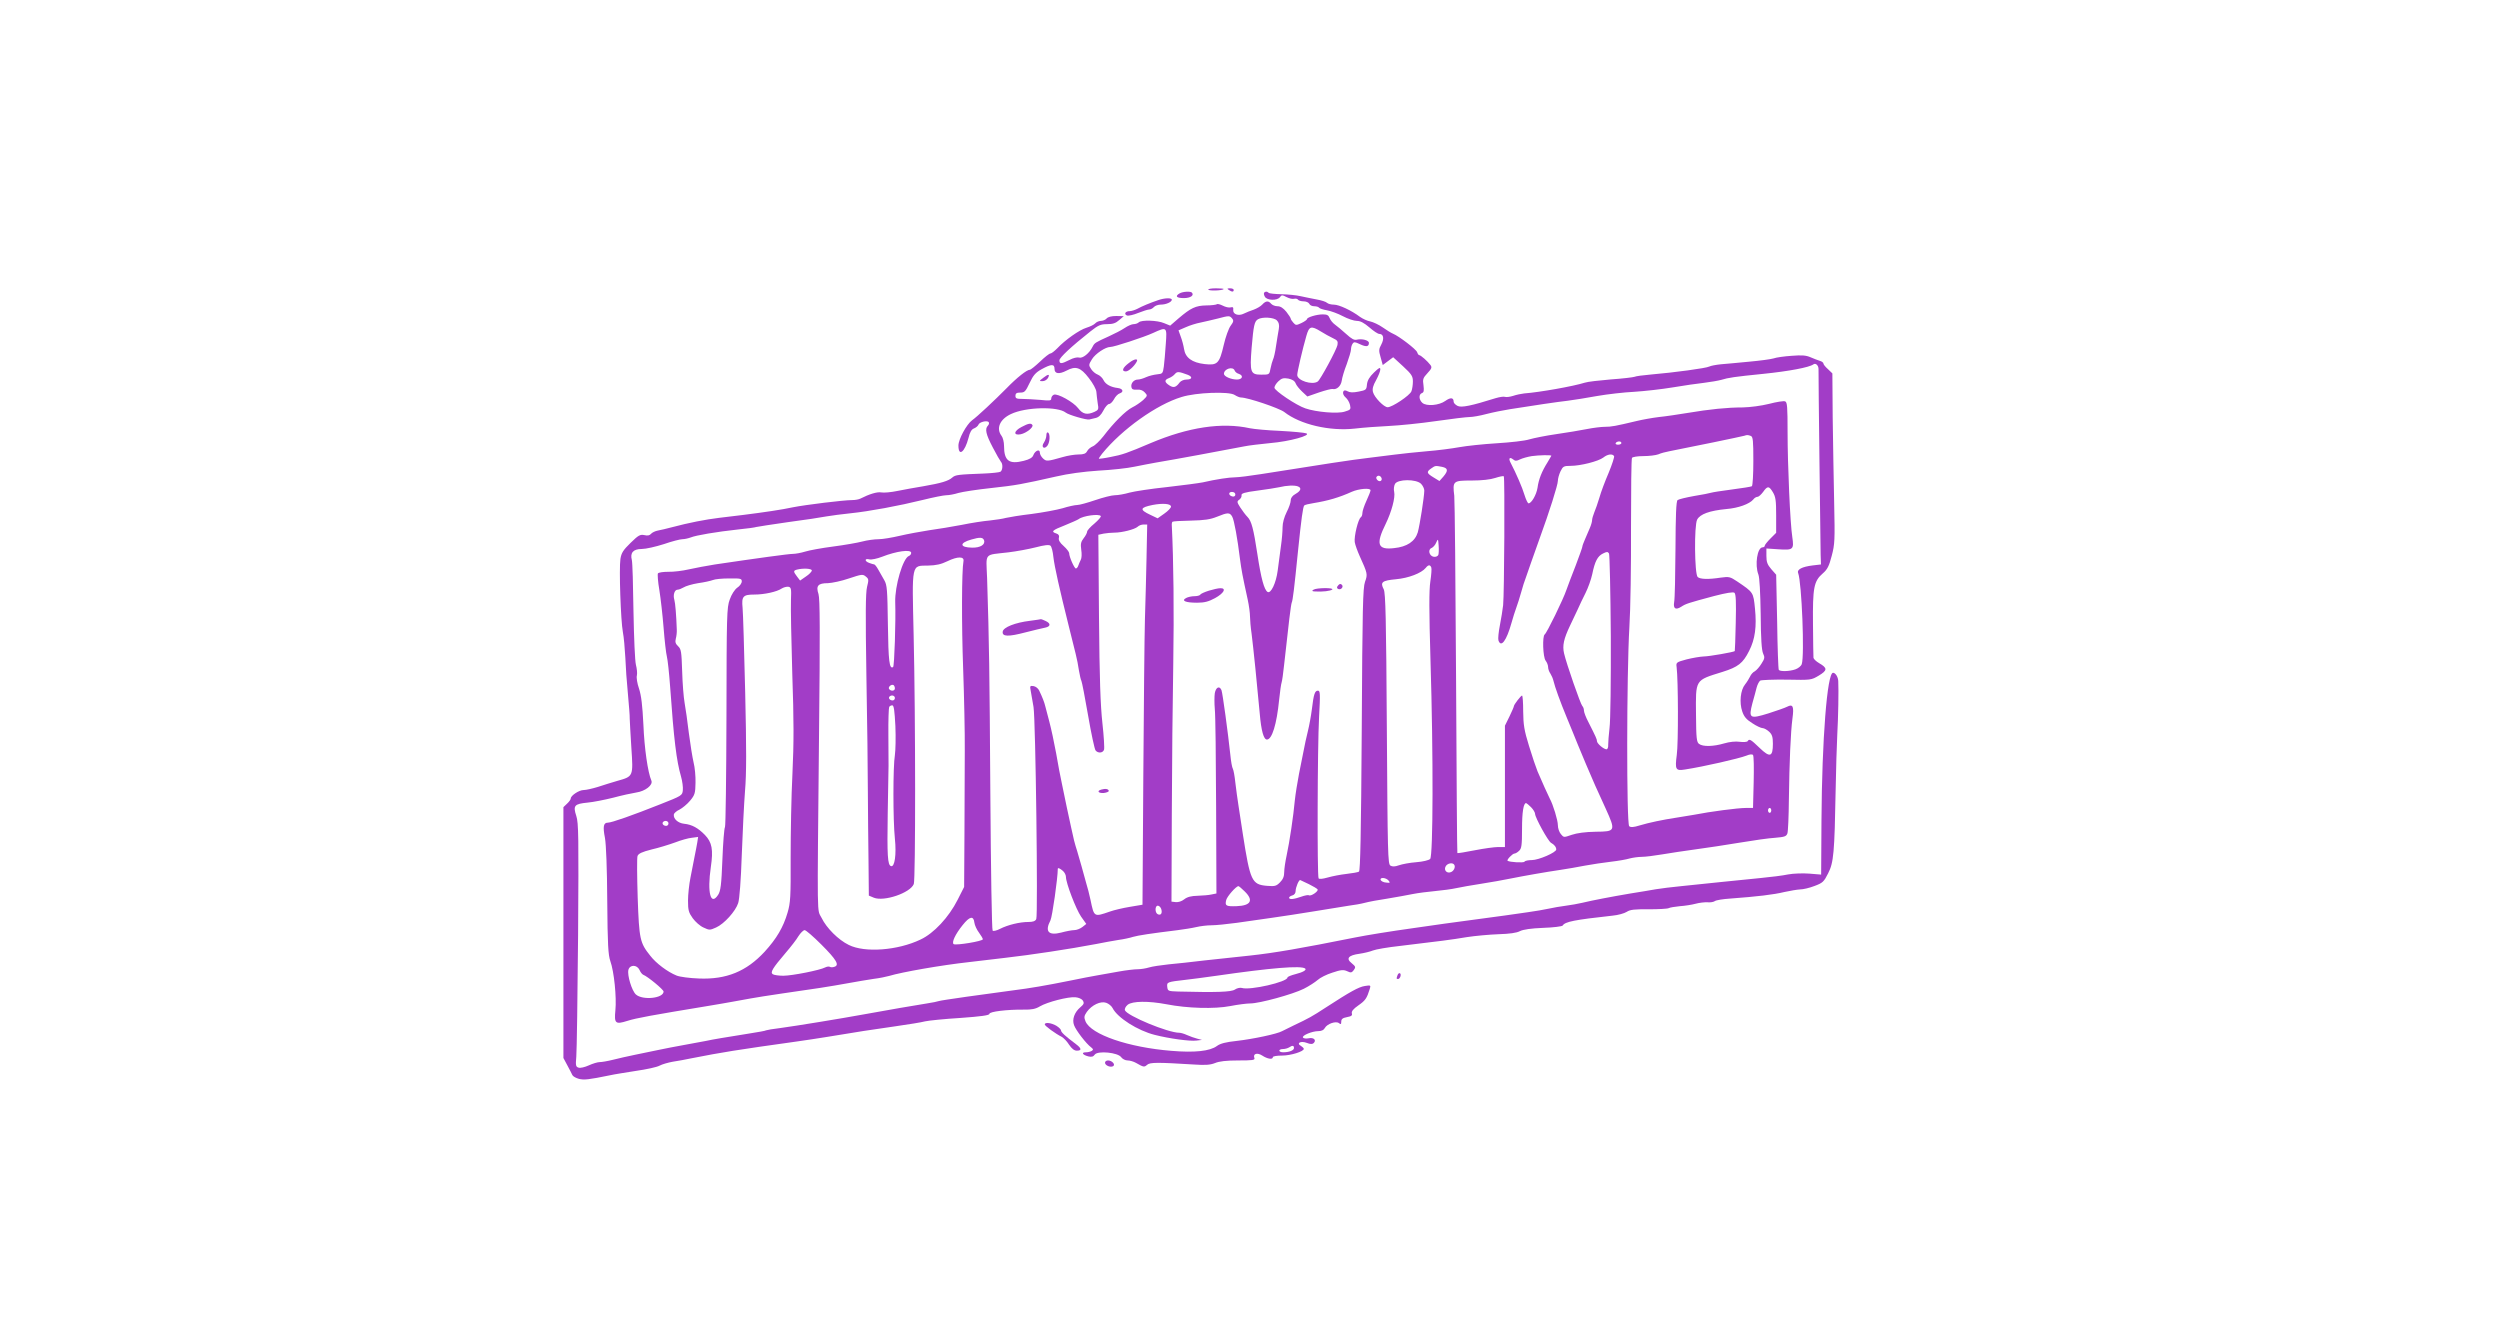 
<svg xmlns="http://www.w3.org/2000/svg"
 width="108" height="57" viewBox="75 0 1108.0 810.0" fill="none"
>
<g transform="translate(0,810) scale(0.1,-0.1)"
fill="#a23dc7" stroke="none">
<path d="M6034 6322 c5 -9 86 -6 94 3 3 3 -18 5 -47 5 -29 0 -50 -4 -47 -8z"/>
<path d="M6160 6320 c19 -13 30 -13 30 0 0 6 -10 10 -22 10 -19 0 -20 -2 -8
-10z"/>
<path d="M5858 6299 c-30 -17 -20 -29 26 -29 41 0 65 17 49 34 -10 9 -56 6
-75 -5z"/>
<path d="M6377 6304 c-3 -4 -2 -15 4 -25 12 -24 77 -26 93 -3 10 14 14 14 41
0 17 -9 37 -13 47 -10 9 2 19 0 23 -6 3 -5 19 -10 35 -10 15 0 30 -7 34 -15 3
-8 16 -15 30 -15 14 0 27 -4 30 -9 4 -5 25 -12 49 -16 23 -4 67 -20 97 -36 30
-16 69 -29 86 -29 22 0 44 -12 77 -40 25 -22 52 -40 61 -40 26 0 31 -29 12
-65 -16 -29 -16 -38 -4 -79 l13 -47 32 24 32 24 61 -56 c53 -49 60 -61 60 -93
0 -20 -4 -47 -9 -60 -10 -26 -118 -98 -146 -98 -23 0 -82 61 -90 93 -5 19 0
40 19 73 14 26 26 55 26 66 0 15 -7 12 -39 -19 -28 -27 -40 -48 -43 -73 -3
-33 -5 -35 -51 -44 -35 -7 -54 -6 -68 2 -29 18 -39 -15 -12 -38 11 -9 23 -29
27 -46 6 -27 4 -30 -33 -41 -43 -14 -174 -3 -241 20 -55 18 -190 109 -190 127
0 9 11 27 24 39 20 19 31 22 61 17 24 -5 39 -14 45 -29 4 -12 23 -35 40 -51
l32 -30 72 25 c39 13 77 23 83 21 25 -6 51 18 56 50 2 18 16 65 31 103 14 39
26 79 26 90 0 11 4 27 10 35 8 12 14 12 45 -3 38 -18 55 -16 55 8 0 16 -42 27
-73 20 -17 -5 -33 4 -67 35 -25 23 -56 48 -68 57 -13 9 -28 27 -33 40 -7 18
-16 23 -42 23 -38 0 -97 -18 -97 -29 0 -4 -15 -15 -34 -24 -32 -15 -35 -15
-50 2 -9 10 -16 21 -16 25 0 4 -12 23 -27 42 -19 23 -36 34 -54 34 -15 0 -32
7 -39 15 -17 20 -33 19 -55 -5 -9 -10 -33 -24 -52 -31 -19 -6 -46 -17 -60 -24
-33 -17 -69 -5 -66 23 2 15 -2 19 -16 15 -10 -3 -32 2 -49 11 -16 8 -32 12
-36 8 -4 -3 -33 -7 -64 -7 -66 -1 -96 -16 -170 -79 l-52 -45 -37 15 c-41 18
-140 21 -156 5 -6 -6 -20 -11 -32 -11 -11 0 -36 -11 -55 -24 -19 -13 -62 -35
-95 -50 -86 -39 -89 -41 -101 -64 -20 -41 -62 -74 -83 -67 -12 3 -36 -2 -60
-15 -49 -25 -61 -25 -61 -2 0 16 71 83 191 178 48 38 63 44 102 44 35 0 53 6
74 25 l28 24 -46 1 c-30 0 -51 -6 -59 -15 -7 -8 -23 -15 -35 -15 -12 0 -28 -7
-35 -15 -7 -8 -31 -20 -54 -27 -43 -13 -130 -74 -180 -127 -17 -17 -35 -31
-41 -31 -7 0 -35 -22 -64 -50 -29 -27 -57 -50 -63 -50 -18 0 -79 -48 -143
-114 -71 -72 -182 -176 -211 -196 -34 -25 -84 -117 -84 -155 0 -71 39 -42 62
47 8 35 19 53 34 58 12 5 24 15 27 23 6 17 55 28 63 15 4 -5 1 -15 -5 -21 -20
-20 -12 -54 30 -134 22 -43 45 -82 50 -88 13 -13 11 -52 -3 -61 -6 -4 -53 -9
-102 -11 -158 -6 -174 -8 -193 -24 -24 -22 -69 -35 -178 -54 -49 -8 -121 -21
-160 -29 -38 -8 -83 -12 -98 -9 -25 5 -74 -10 -129 -38 -10 -5 -32 -9 -50 -9
-53 0 -287 -29 -363 -44 -69 -15 -178 -31 -305 -47 -36 -4 -103 -12 -149 -18
-83 -10 -186 -30 -291 -58 -30 -8 -68 -17 -85 -20 -16 -3 -35 -12 -42 -20 -8
-10 -21 -13 -41 -8 -26 5 -36 0 -85 -48 -45 -44 -56 -61 -62 -98 -9 -60 2
-381 15 -449 6 -30 12 -100 15 -155 2 -55 9 -156 16 -225 6 -69 12 -136 11
-150 0 -14 5 -94 10 -179 12 -179 13 -177 -87 -205 -33 -10 -87 -26 -119 -37
-33 -10 -72 -19 -87 -19 -28 0 -79 -34 -79 -52 0 -6 -10 -20 -23 -32 l-22 -21
0 -770 0 -770 24 -45 c14 -25 27 -52 31 -60 4 -8 22 -18 40 -23 32 -8 59 -5
191 22 26 6 98 17 160 27 63 9 128 23 144 32 17 9 53 19 80 24 28 4 82 14 120
22 183 36 275 51 640 102 55 8 138 20 185 28 179 30 290 47 425 66 77 11 158
24 180 30 22 5 120 15 218 21 125 9 177 16 177 25 0 14 109 27 210 26 49 -1
74 4 100 20 46 27 174 60 218 56 21 -2 39 -10 46 -21 9 -15 6 -22 -15 -40 -37
-31 -53 -76 -39 -111 11 -31 75 -114 104 -135 14 -11 15 -15 5 -22 -8 -5 -24
-9 -37 -9 -30 0 -20 -16 15 -25 20 -5 31 -2 40 11 18 25 142 13 162 -16 8 -11
25 -20 40 -20 14 0 37 -7 51 -15 47 -27 51 -27 68 -12 18 16 62 16 289 2 70
-5 100 -2 128 9 26 11 70 16 142 16 87 0 104 2 100 14 -11 28 17 36 48 16 32
-21 65 -26 65 -10 0 6 25 10 57 10 53 0 133 25 133 41 0 5 -8 12 -17 18 -31
17 -2 33 35 19 23 -9 35 -9 43 -1 18 18 0 36 -32 29 -15 -3 -31 -1 -34 5 -8
12 56 39 94 39 20 0 34 7 40 19 14 26 69 45 87 30 11 -9 14 -7 14 9 0 16 8 23
35 28 27 5 34 10 30 23 -3 12 8 27 40 49 43 30 52 43 70 101 7 23 6 24 -31 18
-37 -6 -88 -34 -239 -132 -84 -55 -106 -67 -195 -109 -30 -15 -63 -31 -73 -36
-29 -17 -181 -49 -279 -60 -66 -7 -101 -16 -121 -31 -43 -32 -137 -42 -279
-30 -264 21 -494 100 -528 181 -10 25 -9 33 8 58 31 43 85 68 119 56 15 -5 33
-20 39 -32 30 -60 155 -139 259 -165 90 -23 216 -40 255 -35 l35 4 -30 8 c-16
4 -44 14 -62 22 -17 8 -38 14 -47 14 -70 0 -320 104 -334 138 -3 9 4 23 17 34
29 23 127 24 238 3 127 -25 295 -30 392 -11 46 9 101 16 122 16 57 0 261 56
329 90 32 16 70 41 85 54 15 14 55 34 90 45 53 18 69 19 91 9 23 -11 28 -10
41 7 13 18 11 22 -13 42 -37 29 -20 49 48 58 28 4 65 13 82 20 17 7 92 20 166
28 251 30 315 38 410 54 52 8 140 16 196 18 67 2 111 8 131 19 20 10 68 17
143 20 62 2 116 9 119 14 15 24 71 35 307 61 33 3 72 14 86 23 21 14 48 17
136 16 60 0 115 3 122 7 7 4 38 9 68 12 31 2 75 9 97 15 22 6 55 10 73 9 18
-2 38 2 45 7 7 6 50 13 97 16 163 12 265 24 330 40 36 8 79 15 97 16 18 0 57
9 88 21 51 19 58 26 84 78 34 66 39 127 46 511 2 124 7 277 10 340 6 106 9
271 6 329 -1 25 -17 51 -32 51 -36 0 -68 -409 -71 -907 l-2 -332 -73 6 c-40 3
-98 1 -130 -5 -32 -7 -107 -16 -168 -22 -129 -13 -349 -35 -489 -50 -54 -5
-124 -14 -155 -19 -31 -6 -101 -17 -156 -26 -118 -20 -233 -42 -295 -57 -25
-6 -70 -14 -101 -18 -31 -4 -79 -12 -105 -18 -27 -6 -85 -16 -129 -22 -44 -6
-107 -15 -140 -20 -33 -5 -116 -16 -185 -25 -69 -9 -152 -20 -185 -25 -33 -5
-112 -16 -175 -25 -178 -25 -298 -45 -375 -60 -334 -67 -497 -95 -645 -111
-80 -8 -206 -22 -280 -30 -74 -9 -173 -20 -220 -24 -47 -5 -101 -13 -120 -19
-19 -6 -51 -11 -70 -11 -19 0 -71 -6 -115 -14 -44 -8 -105 -19 -135 -24 -30
-5 -102 -19 -160 -31 -153 -31 -254 -48 -350 -60 -175 -23 -445 -61 -459 -66
-8 -3 -41 -10 -75 -15 -64 -10 -245 -41 -381 -66 -148 -27 -416 -71 -519 -85
-44 -5 -83 -12 -87 -14 -3 -3 -49 -11 -100 -19 -161 -26 -223 -36 -269 -46
-25 -5 -85 -16 -135 -25 -49 -9 -119 -22 -155 -30 -36 -7 -101 -21 -145 -30
-44 -9 -106 -23 -137 -31 -32 -8 -68 -14 -80 -14 -13 0 -43 -9 -67 -20 -24
-11 -53 -18 -63 -14 -17 5 -19 13 -14 67 3 34 8 370 11 746 4 607 3 689 -11
732 -21 64 -12 74 69 82 34 3 105 17 157 30 52 14 116 28 142 32 56 8 104 46
93 73 -22 51 -43 197 -49 342 -6 121 -13 180 -27 223 -11 31 -17 68 -13 81 3
13 0 42 -6 65 -6 24 -12 161 -15 329 -2 158 -6 299 -10 314 -12 45 9 68 61 68
25 0 86 14 136 30 49 17 100 30 113 30 13 0 36 5 52 11 32 13 155 34 292 49
52 5 102 12 110 15 9 2 97 16 196 30 99 13 205 29 235 35 30 5 96 14 146 19
117 12 299 46 445 82 64 16 129 29 145 29 16 0 49 6 74 14 25 7 115 21 200 30
156 17 187 23 400 71 73 17 168 30 260 36 80 4 179 15 220 24 41 8 100 20 130
25 120 20 405 73 545 100 28 6 99 14 159 20 120 10 255 48 221 60 -11 4 -83
11 -160 15 -77 3 -160 11 -185 16 -173 38 -378 7 -610 -91 -143 -61 -175 -72
-245 -85 -38 -8 -71 -12 -73 -11 -1 2 8 16 20 31 122 150 335 302 488 348 89
28 291 35 325 13 14 -9 31 -16 39 -16 42 0 234 -65 266 -89 98 -77 279 -119
433 -102 50 6 144 13 208 16 64 3 194 16 290 30 96 14 189 25 207 25 18 0 65
8 105 19 39 10 104 23 142 29 145 23 292 45 355 52 36 5 117 17 180 29 63 11
167 23 230 26 63 4 169 16 235 27 66 11 153 24 192 28 40 5 87 13 105 18 46
14 80 19 258 37 158 16 284 40 308 58 14 11 32 -6 32 -28 -1 -47 12 -1094 13
-1140 l2 -60 -51 -6 c-65 -8 -98 -25 -89 -47 22 -58 40 -509 22 -559 -4 -12
-22 -26 -39 -32 -37 -13 -95 -14 -102 -3 -3 5 -8 138 -10 296 l-6 288 -30 34
c-24 28 -30 44 -30 81 l0 46 75 -5 c90 -6 95 -1 84 75 -13 82 -29 443 -29 644
0 154 -2 185 -15 189 -8 4 -52 -3 -98 -15 -48 -12 -116 -21 -162 -22 -95 0
-203 -11 -340 -34 -55 -9 -134 -21 -175 -25 -41 -5 -102 -16 -135 -24 -134
-32 -157 -36 -196 -36 -22 0 -72 -6 -112 -14 -40 -8 -124 -22 -187 -31 -63 -9
-137 -24 -165 -32 -27 -9 -117 -19 -200 -24 -82 -5 -186 -16 -230 -24 -44 -8
-134 -20 -200 -25 -66 -6 -156 -15 -200 -21 -44 -5 -116 -14 -160 -20 -103
-12 -278 -39 -655 -99 -69 -11 -141 -20 -161 -20 -36 0 -117 -12 -199 -31 -25
-5 -124 -18 -220 -29 -96 -10 -200 -26 -230 -34 -30 -9 -71 -16 -90 -16 -19 0
-73 -14 -120 -30 -47 -16 -97 -30 -111 -30 -14 0 -55 -9 -90 -20 -35 -10 -121
-26 -190 -35 -69 -8 -140 -20 -157 -24 -17 -5 -62 -12 -99 -16 -37 -3 -115
-15 -173 -27 -58 -11 -148 -26 -200 -33 -52 -8 -133 -23 -180 -34 -47 -11
-105 -21 -130 -21 -25 0 -70 -6 -100 -14 -30 -8 -111 -22 -180 -31 -69 -9
-146 -23 -171 -31 -26 -8 -60 -14 -75 -14 -26 0 -216 -26 -479 -65 -49 -8
-121 -21 -160 -30 -38 -9 -95 -16 -127 -15 -31 0 -59 -4 -63 -10 -3 -5 0 -52
9 -103 8 -50 20 -155 26 -232 6 -77 15 -156 20 -175 5 -19 14 -102 20 -185 23
-325 39 -456 67 -552 8 -28 13 -66 11 -84 -3 -32 -6 -34 -138 -86 -171 -68
-299 -113 -322 -113 -27 0 -32 -23 -18 -94 7 -39 13 -189 14 -387 2 -269 6
-332 19 -369 23 -64 39 -222 31 -302 -8 -81 0 -88 73 -65 57 18 146 34 503 93
52 9 120 20 150 26 30 5 78 14 105 19 28 5 113 19 190 30 185 26 301 44 410
64 50 9 119 21 154 26 35 4 77 13 95 18 80 24 319 66 491 85 72 9 171 20 220
26 159 18 397 54 560 85 44 9 106 20 137 25 31 4 72 13 90 19 31 9 110 21 273
41 39 5 90 13 115 19 25 6 67 11 93 11 27 0 96 7 155 15 59 9 157 22 217 31
61 8 178 27 260 40 83 14 177 29 210 34 33 4 78 12 100 18 22 6 85 18 140 26
55 9 125 22 155 28 30 6 92 14 136 18 45 4 103 12 130 18 27 6 96 18 154 27
58 9 137 23 175 31 90 18 221 41 310 54 39 6 106 17 150 26 44 8 116 19 160
24 44 5 96 14 115 20 19 5 53 10 74 10 22 0 78 7 125 15 47 8 140 22 206 31
66 9 188 27 270 41 83 14 181 28 218 30 58 5 69 8 76 27 4 11 8 104 9 206 3
234 11 417 22 500 10 73 3 90 -32 72 -13 -7 -65 -25 -115 -41 -116 -36 -123
-31 -99 62 10 34 21 77 26 96 5 19 15 38 22 43 7 4 81 7 163 6 149 -3 150 -3
197 25 53 32 54 46 2 76 -19 11 -34 26 -35 33 -1 7 -2 101 -3 208 -2 223 5
262 60 310 28 24 39 45 55 108 19 71 20 96 15 327 -3 138 -7 372 -9 522 l-2
271 -27 26 c-16 14 -28 29 -28 35 0 5 -10 13 -22 16 -13 4 -38 14 -57 22 -27
12 -53 14 -116 9 -45 -3 -95 -10 -111 -16 -16 -5 -83 -14 -149 -20 -66 -6
-144 -14 -174 -16 -30 -3 -62 -9 -72 -14 -18 -10 -217 -37 -359 -49 -47 -4
-92 -10 -100 -14 -8 -3 -73 -11 -145 -16 -71 -6 -143 -14 -160 -20 -70 -22
-277 -59 -372 -66 -17 -2 -48 -8 -68 -15 -19 -6 -42 -9 -50 -6 -8 3 -33 -1
-57 -8 -150 -47 -209 -59 -233 -48 -14 7 -25 18 -25 26 0 26 -19 28 -51 5 -39
-28 -116 -34 -141 -12 -22 20 -23 52 -3 60 12 4 14 15 10 47 -6 38 -3 46 24
75 26 28 29 36 19 50 -18 24 -60 61 -69 61 -4 0 -10 8 -13 18 -6 18 -112 99
-149 114 -10 4 -38 21 -62 38 -24 17 -59 33 -77 37 -18 3 -46 16 -63 28 -53
40 -129 75 -160 75 -17 0 -36 5 -42 11 -7 7 -36 16 -65 21 -29 5 -73 15 -98
20 -25 6 -77 11 -117 12 -39 1 -75 4 -79 9 -9 9 -19 9 -27 1z m-197 -159 c11
-13 9 -21 -9 -45 -12 -16 -31 -69 -42 -117 -27 -116 -39 -127 -118 -118 -77 9
-118 39 -126 93 -3 20 -12 54 -20 75 l-14 39 44 19 c24 11 65 24 92 29 26 6
73 16 103 24 72 19 75 19 90 1z m275 -12 c12 -12 16 -27 12 -52 -4 -20 -11
-67 -17 -104 -5 -38 -14 -76 -19 -85 -4 -9 -11 -34 -15 -54 -7 -38 -7 -38 -57
-38 -66 0 -71 14 -59 165 12 138 17 162 39 175 27 16 98 12 116 -7z m270 -68
c22 -14 55 -32 74 -41 28 -13 32 -19 28 -42 -6 -30 -105 -213 -121 -224 -34
-24 -126 6 -126 40 0 19 33 161 56 240 17 60 29 64 89 27z m-952 -77 c-3 -51
-9 -113 -12 -138 -6 -43 -8 -45 -41 -48 -19 -2 -49 -9 -67 -17 -17 -8 -40 -15
-51 -15 -25 0 -45 -23 -40 -47 3 -13 11 -17 34 -15 20 2 36 -4 48 -17 18 -19
17 -21 -10 -47 -16 -14 -46 -35 -67 -45 -41 -21 -113 -93 -177 -177 -23 -29
-52 -57 -65 -62 -13 -5 -29 -18 -35 -30 -8 -15 -21 -20 -53 -20 -23 0 -67 -7
-97 -16 -95 -27 -100 -27 -120 -9 -11 10 -20 26 -20 36 0 25 -29 13 -40 -15
-5 -15 -23 -26 -59 -35 -90 -23 -121 0 -121 92 0 23 -7 51 -15 61 -35 46 -11
102 57 134 91 44 289 48 337 9 17 -14 130 -47 145 -42 6 2 23 6 38 9 19 4 34
19 48 46 11 22 27 40 35 40 8 0 21 13 30 29 8 16 24 33 35 36 27 9 20 29 -11
33 -44 5 -76 23 -88 48 -6 13 -22 29 -35 34 -14 5 -32 20 -41 34 -16 24 -16
27 5 61 21 34 83 75 112 75 21 -1 209 61 263 86 85 39 86 38 78 -68z m-683
-153 c0 -30 28 -34 74 -10 56 30 86 20 136 -45 26 -33 46 -70 47 -86 1 -16 5
-47 8 -69 7 -37 5 -42 -19 -53 -46 -21 -73 -15 -101 22 -29 38 -126 92 -149
83 -9 -4 -16 -14 -16 -23 0 -14 -9 -15 -67 -9 -38 3 -87 6 -110 6 -36 0 -43 3
-43 19 0 15 7 20 30 20 26 0 32 6 57 59 22 47 37 64 73 84 60 33 80 34 80 2z
m1106 -10 c3 -8 14 -17 25 -20 31 -10 23 -35 -11 -35 -36 0 -80 19 -80 35 0
31 56 48 66 20z m-288 -26 c31 -12 27 -29 -7 -29 -17 0 -35 -8 -43 -18 -22
-30 -37 -35 -63 -18 -31 20 -32 34 -2 45 13 5 29 16 36 25 14 16 23 16 79 -5z
m3456 -375 c14 -5 16 -28 16 -154 0 -82 -4 -151 -9 -155 -5 -3 -60 -12 -123
-20 -62 -8 -119 -17 -128 -20 -8 -3 -55 -12 -104 -20 -50 -9 -95 -20 -101 -25
-9 -7 -12 -95 -13 -301 -1 -160 -4 -306 -8 -324 -7 -41 8 -52 43 -30 29 19 42
23 202 66 77 20 117 26 125 20 9 -8 11 -56 8 -183 -2 -95 -5 -174 -6 -175 -5
-6 -158 -33 -191 -33 -22 -1 -69 -9 -105 -18 -63 -17 -65 -19 -61 -47 10 -80
11 -469 1 -539 -12 -91 -7 -99 50 -90 117 18 330 67 377 85 21 9 36 10 41 4 5
-6 6 -81 4 -167 l-4 -158 -45 0 c-47 0 -217 -22 -318 -42 -33 -6 -82 -14 -110
-18 -79 -12 -166 -30 -222 -47 -38 -12 -56 -13 -65 -5 -17 13 -16 931 1 1222
7 107 11 383 10 612 0 229 2 421 6 427 3 6 35 11 70 11 35 0 76 5 92 11 15 7
46 15 68 19 120 23 443 90 460 95 16 6 23 5 39 -1z m-794 -44 c0 -5 -9 -10
-21 -10 -11 0 -17 5 -14 10 3 6 13 10 21 10 8 0 14 -4 14 -10z m-430 -78 c0
-1 -11 -20 -24 -41 -34 -54 -54 -103 -61 -156 -7 -43 -37 -95 -55 -95 -5 0
-16 23 -25 52 -13 44 -50 130 -87 201 -12 24 -3 33 17 17 13 -11 21 -11 43 0
15 7 47 16 72 20 44 6 120 8 120 2z m385 -2 c3 -5 -12 -51 -33 -102 -22 -51
-48 -120 -57 -153 -10 -33 -24 -74 -32 -92 -7 -17 -13 -38 -13 -47 0 -8 -6
-30 -14 -48 -8 -18 -21 -49 -30 -70 -9 -20 -16 -40 -16 -45 0 -4 -18 -55 -40
-113 -23 -58 -48 -125 -57 -150 -20 -60 -122 -268 -134 -275 -15 -10 -11 -139
6 -161 8 -10 15 -28 15 -39 0 -11 6 -29 14 -40 7 -11 16 -31 19 -45 9 -38 41
-127 82 -226 20 -49 51 -123 67 -164 17 -41 40 -95 50 -120 11 -25 23 -54 28
-65 10 -25 36 -84 94 -210 62 -137 60 -140 -62 -141 -63 -1 -115 -8 -147 -19
-49 -17 -49 -17 -67 5 -10 12 -18 36 -18 54 0 30 -29 126 -50 164 -10 19 -48
104 -75 167 -9 22 -33 92 -52 155 -30 97 -35 130 -36 213 0 53 -3 97 -7 97 -7
0 -50 -56 -50 -65 0 -4 -12 -32 -27 -63 l-28 -57 0 -373 0 -372 -42 0 c-23 0
-88 -9 -144 -20 -56 -11 -104 -19 -106 -17 -2 2 -5 485 -8 1073 -3 588 -8
1092 -11 1120 -11 91 -8 94 106 94 64 0 116 6 146 16 25 8 48 13 52 10 7 -7 3
-724 -4 -791 -3 -27 -12 -83 -20 -124 -8 -40 -12 -82 -9 -92 16 -48 50 -2 80
106 9 33 23 76 30 95 7 19 21 62 30 95 9 33 21 71 27 85 5 14 20 56 33 95 13
38 38 108 55 155 56 153 110 323 110 348 0 13 7 39 16 58 15 31 20 34 62 34
61 0 171 28 201 51 26 21 56 25 66 9z m-1056 -66 c37 -8 39 -23 8 -60 l-24
-27 -36 22 c-43 26 -45 34 -15 55 26 18 25 18 67 10z m-374 -64 c11 -17 -5
-32 -21 -19 -7 6 -11 15 -8 20 7 12 21 11 29 -1z m245 -40 c11 -11 20 -30 20
-42 -1 -42 -28 -213 -40 -256 -17 -56 -66 -89 -146 -97 -101 -12 -113 24 -51
149 36 74 60 162 52 197 -4 15 -1 37 5 48 16 30 130 31 160 1z m-756 -16 c24
-9 19 -27 -14 -46 -20 -11 -30 -25 -30 -40 0 -13 -11 -45 -25 -72 -15 -30 -25
-66 -25 -92 0 -24 -4 -76 -10 -116 -5 -40 -14 -108 -20 -151 -10 -77 -42 -143
-62 -131 -21 13 -40 82 -63 234 -23 152 -36 202 -60 226 -12 12 -32 39 -45 59
-21 33 -21 37 -5 48 9 7 15 19 13 27 -2 11 19 18 97 28 55 7 116 17 135 21 44
11 94 13 114 5z m2916 -36 c17 -28 20 -51 20 -141 l0 -108 -35 -35 c-19 -19
-35 -39 -35 -44 0 -6 -6 -10 -13 -10 -33 0 -49 -108 -26 -167 7 -17 12 -111
14 -243 1 -150 6 -223 15 -242 11 -23 10 -31 -10 -62 -12 -20 -31 -41 -41 -47
-11 -5 -24 -20 -29 -32 -6 -12 -19 -34 -31 -49 -28 -34 -36 -111 -17 -166 11
-32 25 -49 62 -72 25 -17 54 -30 63 -30 9 0 27 -10 40 -22 18 -17 23 -32 23
-74 0 -81 -18 -87 -82 -25 -55 53 -63 57 -73 41 -3 -5 -25 -7 -48 -4 -26 4
-63 0 -97 -10 -64 -19 -130 -21 -153 -3 -15 10 -18 34 -19 178 -2 221 -8 211
162 264 96 30 126 53 164 129 37 72 47 150 36 260 -10 100 -9 99 -110 167 -42
28 -49 30 -100 23 -77 -12 -128 -10 -142 4 -19 19 -22 316 -3 352 18 34 76 55
180 65 73 6 141 31 164 58 7 10 19 17 27 17 7 0 22 14 34 30 27 38 36 38 60
-2z m-2470 12 c0 -5 -11 -34 -25 -64 -14 -30 -25 -64 -25 -75 0 -11 -4 -22 -9
-26 -17 -10 -43 -118 -38 -153 3 -18 17 -56 30 -85 49 -108 50 -112 33 -159
-13 -37 -16 -159 -20 -907 -4 -640 -9 -867 -17 -872 -7 -4 -41 -10 -77 -14
-36 -4 -87 -14 -115 -22 -32 -9 -52 -11 -56 -5 -9 16 -7 807 3 990 8 145 7
162 -7 162 -19 0 -26 -21 -37 -113 -5 -40 -16 -101 -25 -137 -9 -36 -20 -87
-25 -115 -5 -27 -18 -93 -29 -145 -10 -52 -22 -126 -26 -165 -8 -91 -32 -253
-50 -336 -8 -37 -15 -83 -15 -103 0 -26 -7 -44 -26 -63 -23 -23 -31 -25 -81
-21 -92 8 -102 30 -147 318 -8 52 -20 129 -26 170 -7 41 -15 107 -20 146 -4
39 -11 77 -15 84 -5 7 -12 47 -16 89 -14 132 -47 375 -54 394 -12 29 -34 19
-41 -18 -3 -20 -3 -63 0 -98 4 -34 7 -303 8 -597 l2 -535 -30 -6 c-16 -4 -54
-7 -85 -8 -40 -1 -64 -7 -83 -22 -15 -12 -37 -19 -52 -17 l-26 3 2 535 c1 294
5 713 9 930 5 316 2 622 -9 844 -1 10 1 20 4 23 3 3 53 6 113 7 85 2 119 7
161 24 66 27 78 27 93 0 12 -22 32 -132 48 -263 9 -67 14 -95 47 -246 8 -37
14 -83 14 -103 0 -19 4 -68 10 -108 10 -79 35 -322 50 -490 9 -105 24 -158 44
-158 31 0 60 93 75 245 5 50 12 97 15 105 3 8 10 56 15 105 29 266 42 372 47
385 7 16 15 82 39 320 20 195 30 268 38 277 4 4 29 10 55 14 92 15 160 35 237
70 43 19 115 25 115 9z m-830 -26 c0 -9 -7 -14 -17 -12 -25 5 -28 28 -4 28 12
0 21 -6 21 -16z m-395 -74 c0 -8 -18 -27 -41 -43 l-41 -29 -46 22 c-66 31 -63
44 15 60 62 12 113 8 113 -10z m-431 -58 c3 -5 -15 -25 -39 -46 -25 -20 -45
-43 -45 -50 0 -7 -9 -25 -21 -40 -17 -22 -20 -35 -15 -71 4 -24 3 -52 -3 -62
-5 -10 -12 -26 -15 -35 -3 -10 -10 -18 -15 -18 -9 0 -41 71 -41 94 0 7 -15 27
-34 44 -24 21 -33 37 -29 51 3 13 -1 21 -16 26 -35 11 -25 20 52 50 39 16 78
33 85 38 27 21 126 34 136 19z m281 -249 c-2 -109 -7 -281 -10 -383 -3 -102
-7 -538 -10 -970 l-5 -784 -77 -13 c-43 -7 -98 -20 -123 -29 -98 -34 -97 -35
-119 71 -7 33 -19 80 -27 105 -7 25 -20 72 -29 105 -9 33 -21 74 -26 90 -6 17
-14 46 -19 65 -4 19 -12 55 -18 80 -6 25 -18 81 -27 125 -9 44 -22 109 -30
145 -8 36 -24 119 -35 185 -12 66 -31 154 -42 195 -11 41 -22 84 -25 95 -5 22
-18 56 -37 95 -6 14 -22 26 -35 28 -22 3 -23 1 -17 -30 3 -18 11 -62 17 -98
13 -79 28 -1278 17 -1302 -6 -13 -20 -18 -48 -18 -54 0 -127 -18 -174 -42 -21
-11 -42 -16 -46 -11 -5 4 -11 382 -14 838 -5 761 -7 921 -20 1327 -6 159 -22
139 130 157 50 6 126 20 169 31 53 14 82 17 90 10 7 -6 15 -37 18 -70 7 -59
37 -194 96 -430 16 -63 34 -137 41 -165 7 -27 16 -73 20 -102 5 -28 11 -57 15
-63 3 -5 22 -101 41 -212 19 -111 40 -208 46 -215 15 -19 46 -16 52 5 3 9 -1
82 -10 162 -12 108 -18 274 -21 651 l-4 506 32 7 c17 3 47 6 66 6 47 0 125 20
143 36 8 8 24 14 37 14 l22 0 -4 -197z m-998 101 c10 -27 -22 -47 -73 -46 -77
1 -80 29 -4 50 51 15 70 14 77 -4z m2789 -91 c-4 -8 -16 -13 -28 -11 -28 4
-38 45 -13 54 9 4 22 18 28 33 11 25 12 25 15 -18 2 -24 1 -50 -2 -58z m-3236
13 c0 -8 -6 -16 -14 -19 -37 -14 -87 -185 -84 -284 4 -111 -5 -394 -13 -398
-23 -15 -29 36 -32 261 -3 216 -5 242 -22 272 -11 19 -28 48 -37 65 -10 18
-21 32 -25 32 -5 1 -18 4 -30 9 -30 10 -30 30 0 22 13 -3 47 4 78 16 89 35
179 47 179 24z m4295 -509 c1 -271 -2 -526 -8 -567 -5 -41 -8 -87 -8 -102 1
-17 -4 -28 -11 -28 -18 1 -58 36 -58 50 0 12 -6 25 -53 118 -15 28 -27 60 -27
70 0 10 -4 22 -10 28 -11 11 -97 258 -112 323 -11 48 -2 89 37 171 12 25 32
68 45 95 12 28 35 75 50 105 15 30 34 82 41 115 16 79 33 111 66 127 24 12 29
12 37 0 4 -8 9 -235 11 -505z m-3974 458 c-11 -59 -12 -387 -2 -660 6 -170 11
-398 10 -505 0 -107 -1 -339 -2 -515 l-2 -320 -40 -79 c-54 -107 -146 -206
-228 -244 -140 -67 -342 -82 -440 -33 -64 31 -137 104 -167 166 -29 59 -27
-52 -16 1100 7 670 6 858 -3 888 -17 51 -3 67 58 67 25 1 83 13 129 29 78 26
85 27 103 12 19 -15 19 -20 8 -64 -9 -37 -10 -167 -4 -545 5 -273 9 -594 9
-712 1 -118 2 -310 4 -426 l2 -212 31 -13 c62 -25 223 29 245 84 11 28 11
1020 -1 1529 -10 447 -15 424 89 426 49 1 80 8 119 27 62 30 104 30 98 0z
m2872 -39 c3 -7 0 -46 -6 -86 -8 -54 -8 -178 1 -484 18 -587 16 -1200 -2
-1219 -8 -8 -45 -17 -85 -20 -40 -3 -87 -12 -107 -19 -25 -9 -40 -9 -52 -2
-16 10 -17 73 -22 840 -4 678 -8 834 -19 856 -23 44 -11 54 75 62 77 7 156 37
183 70 16 20 27 20 34 2z m-3803 -18 c0 -7 -16 -24 -36 -37 l-36 -25 -19 25
c-23 30 -23 36 -1 42 38 10 92 7 92 -5z m-430 -67 c0 -11 -12 -29 -28 -39 -16
-12 -35 -41 -46 -73 -18 -49 -19 -92 -20 -718 -1 -366 -5 -672 -9 -678 -5 -7
-12 -97 -16 -201 -6 -155 -11 -192 -26 -215 -46 -71 -68 12 -45 170 16 108 7
152 -36 197 -43 44 -80 64 -128 69 -38 4 -67 31 -63 57 1 8 17 22 35 30 17 9
47 33 65 55 29 35 32 46 33 110 1 38 -4 95 -12 125 -7 30 -20 111 -29 180 -8
69 -20 152 -26 185 -6 33 -13 120 -15 194 -4 121 -6 136 -25 154 -16 15 -19
26 -14 46 4 14 7 40 6 56 -3 87 -9 163 -15 183 -9 29 1 62 20 62 8 0 25 7 37
14 12 8 52 20 89 26 37 5 77 14 90 19 13 6 58 10 101 10 70 1 77 -1 77 -18z
m302 -116 c-2 -44 2 -246 8 -450 10 -288 10 -424 1 -615 -7 -135 -11 -366 -11
-515 1 -242 -1 -277 -19 -338 -26 -89 -67 -159 -141 -240 -111 -120 -234 -171
-403 -164 -56 2 -118 10 -137 18 -55 22 -126 75 -162 122 -63 79 -68 99 -77
357 -4 129 -5 244 -1 255 6 15 27 25 86 40 44 10 108 30 144 43 36 14 82 27
104 29 l38 5 -5 -33 c-3 -19 -11 -59 -17 -89 -6 -30 -17 -88 -25 -128 -8 -40
-15 -103 -15 -141 0 -59 4 -73 29 -108 16 -22 45 -48 66 -57 36 -17 39 -17 77
0 50 22 120 100 136 150 8 23 17 143 22 294 5 140 14 318 20 395 9 104 9 260
1 605 -6 256 -13 489 -16 519 -7 70 3 81 72 81 62 0 139 17 168 37 11 7 29 12
40 11 18 -3 20 -9 17 -83z m638 -541 c0 -17 -26 -19 -36 -3 -7 12 15 31 28 23
4 -3 8 -12 8 -20z m0 -59 c0 -8 -6 -15 -14 -15 -17 0 -28 14 -19 24 12 12 33
6 33 -9z m3 -172 c3 -71 1 -150 -3 -178 -12 -69 -12 -400 0 -514 10 -96 -1
-176 -24 -168 -21 7 -24 65 -20 325 3 147 5 278 5 292 0 14 0 98 -1 188 -1 89
2 167 5 172 3 6 12 10 19 10 10 0 14 -33 19 -127z m3902 -498 c14 -14 25 -33
25 -41 0 -23 80 -168 98 -178 20 -11 32 -26 32 -41 0 -18 -108 -65 -150 -65
-21 0 -42 -4 -45 -10 -5 -8 -93 -3 -104 6 -6 6 31 44 42 44 6 0 19 7 29 17 15
14 18 33 18 135 0 103 9 158 25 158 2 0 16 -11 30 -25z m1475 -20 c0 -8 -4
-15 -10 -15 -5 0 -10 7 -10 15 0 8 5 15 10 15 6 0 10 -7 10 -15z m-6770 -80
c0 -8 -6 -15 -14 -15 -17 0 -28 14 -19 24 12 12 33 6 33 -9z m4824 -254 c9
-13 -3 -39 -21 -45 -24 -10 -45 12 -32 35 10 20 44 26 53 10z m-2402 -38 c10
-9 18 -25 18 -36 0 -38 62 -199 93 -244 l32 -45 -24 -19 c-13 -10 -35 -19 -50
-19 -14 0 -51 -7 -80 -15 -78 -20 -102 6 -66 75 11 21 45 260 45 316 0 9 14 3
32 -13z m1999 -59 c11 -14 9 -15 -16 -12 -16 1 -30 9 -33 16 -6 18 33 15 49
-4z m-489 -22 c26 -13 50 -27 53 -32 7 -11 -41 -44 -53 -36 -4 3 -26 -1 -48
-9 -45 -16 -74 -19 -74 -6 0 5 9 11 20 14 12 3 20 14 20 26 0 24 21 73 29 68
3 -2 27 -13 53 -25z m-395 -44 c57 -55 39 -88 -50 -91 -64 -2 -72 2 -63 38 6
23 61 85 75 85 3 0 20 -14 38 -32z m-512 -108 c8 -25 -1 -41 -20 -33 -19 7
-20 53 -1 53 8 0 17 -9 21 -20z m-1147 -84 c2 -16 15 -44 28 -61 13 -18 24
-36 24 -41 0 -12 -165 -39 -179 -30 -14 9 9 60 55 117 43 54 67 59 72 15z
m-940 -134 c94 -94 113 -127 81 -137 -10 -4 -23 -4 -29 0 -5 3 -18 1 -28 -4
-32 -17 -203 -51 -257 -51 -27 0 -56 4 -64 9 -18 11 -3 36 78 131 31 36 67 82
79 103 13 20 30 37 38 37 8 0 54 -40 102 -88z m-1116 -156 c6 -14 16 -27 23
-30 27 -10 125 -91 125 -103 0 -42 -129 -55 -170 -18 -25 23 -54 118 -46 151
9 33 52 33 68 0z m4087 8 c10 -9 -15 -23 -59 -34 -27 -7 -50 -16 -50 -21 0
-27 -230 -80 -280 -64 -11 3 -30 -1 -43 -10 -23 -15 -113 -18 -347 -12 -63 2
-65 3 -68 29 -3 29 -1 30 113 43 28 3 113 14 190 25 332 48 520 64 544 44z
m-69 -488 c0 -14 -29 -26 -67 -26 -13 0 -23 5 -23 10 0 6 10 10 23 10 12 0 29
5 37 10 21 14 30 12 30 -4z"/>
<path d="M5547 5872 c-39 -29 -48 -52 -19 -52 16 0 49 29 65 57 15 24 -12 22
-46 -5z"/>
<path d="M4888 5479 c-49 -25 -52 -54 -6 -45 35 7 81 44 72 57 -8 13 -25 10
-66 -12z"/>
<path d="M5040 5428 c0 -13 -7 -33 -15 -45 -20 -28 2 -45 22 -18 15 22 17 71
3 80 -6 3 -10 -4 -10 -17z"/>
<path d="M5020 5780 c-25 -19 -25 -20 -3 -20 12 0 27 9 33 20 13 25 2 25 -30
0z"/>
<path d="M6831 4506 c-9 -10 -9 -16 -1 -21 17 -10 37 12 24 25 -8 8 -15 6 -23
-4z"/>
<path d="M6038 4474 c-26 -8 -50 -19 -53 -24 -3 -6 -20 -10 -36 -10 -17 0 -40
-5 -51 -11 -32 -17 -4 -29 67 -29 46 0 71 7 110 28 55 30 72 62 33 61 -13 0
-44 -7 -70 -15z"/>
<path d="M6680 4480 c-12 -8 -10 -10 10 -11 45 -3 95 3 105 12 12 12 -96 11
-115 -1z"/>
<path d="M4940 4289 c-92 -11 -164 -40 -168 -66 -5 -32 34 -33 140 -5 51 13
105 26 121 29 34 7 35 26 2 41 -14 7 -27 11 -28 11 -1 -1 -31 -5 -67 -10z"/>
<path d="M5378 3253 c-31 -8 -19 -24 15 -21 17 2 31 8 30 13 -2 12 -21 15 -45
8z"/>
<path d="M5725 6257 c-50 -17 -98 -37 -127 -53 -14 -7 -35 -14 -46 -14 -27 0
-38 -18 -17 -27 9 -3 40 4 69 16 28 11 59 21 67 21 9 0 22 7 29 15 7 8 26 15
42 15 33 0 68 16 68 30 0 13 -46 11 -85 -3z"/>
<path d="M7196 2114 c-8 -21 -8 -24 3 -24 12 0 22 28 12 35 -5 3 -12 -2 -15
-11z"/>
<path d="M5030 1811 c0 -9 66 -57 104 -76 11 -6 32 -27 45 -48 17 -25 32 -37
48 -37 31 0 29 14 -4 39 -68 51 -93 74 -93 85 0 6 -13 19 -29 29 -31 18 -71
23 -71 8z"/>
<path d="M5400 1576 c0 -17 34 -31 50 -21 16 10 -8 35 -31 35 -11 0 -19 -6
-19 -14z"/>
</g>
</svg>
